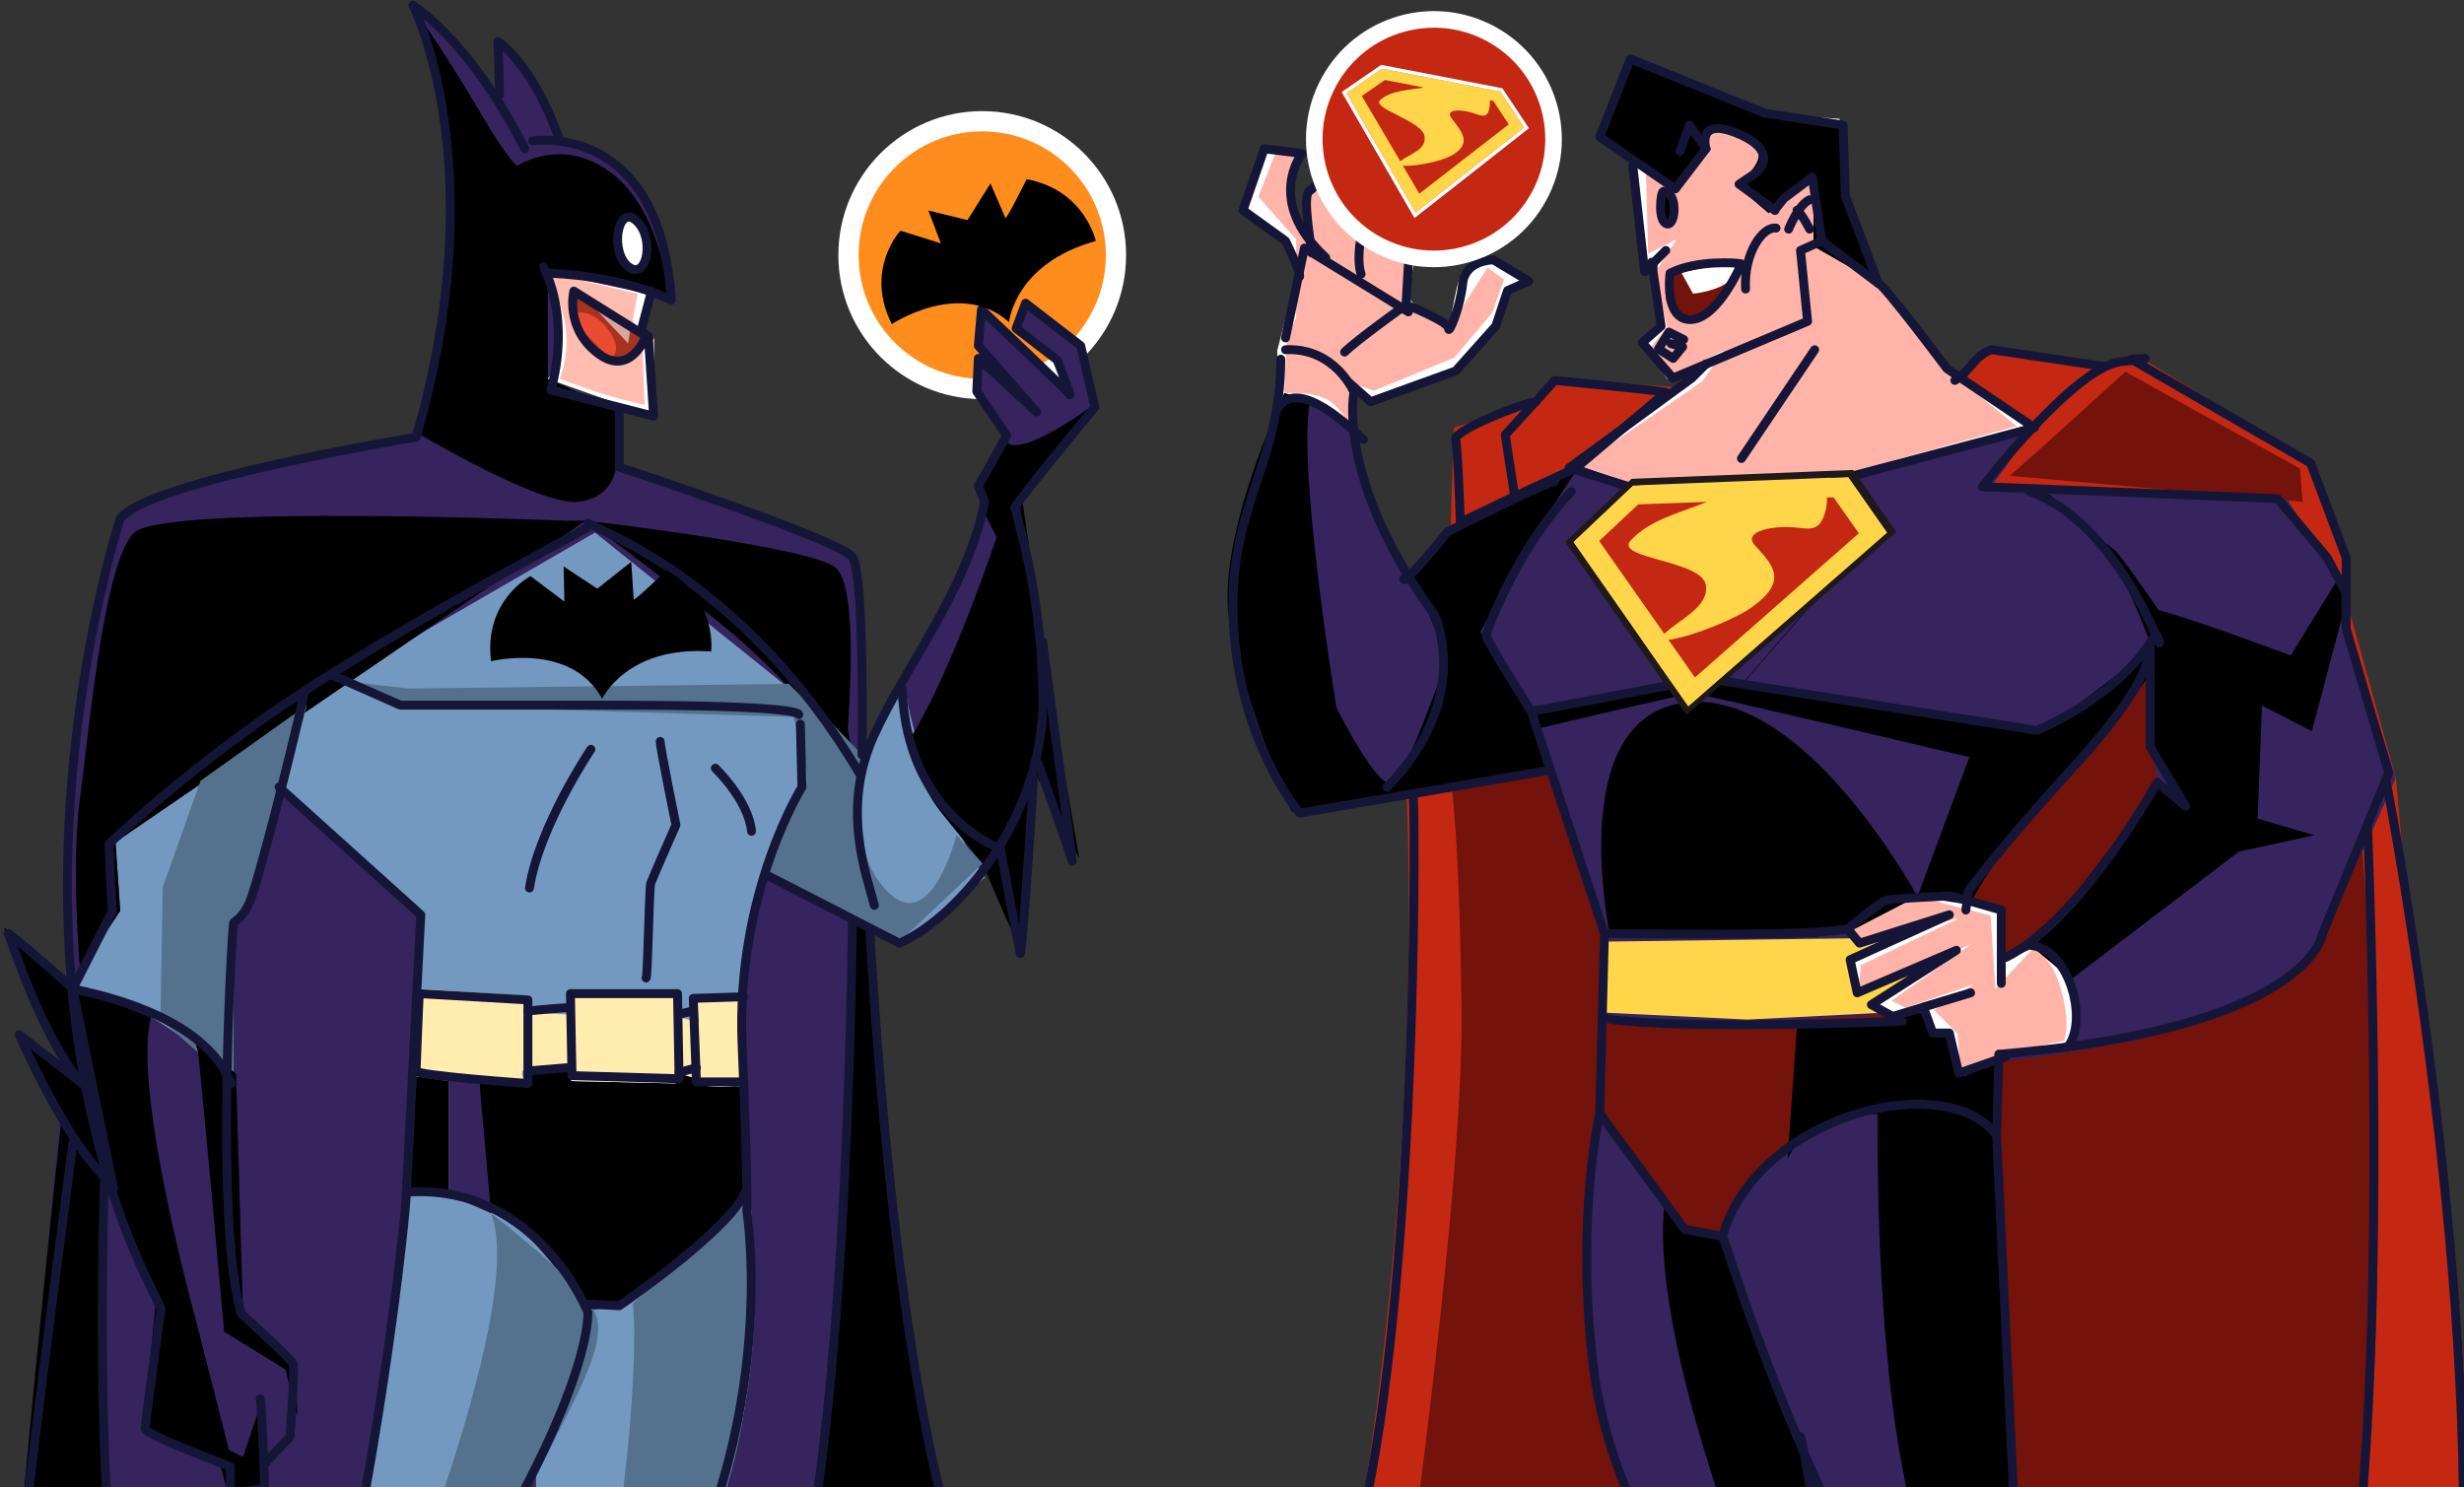 <?xml version="1.0" encoding="UTF-8"?>
<svg width="550px" height="332px" viewBox="0 0 550 332" version="1.1" xmlns="http://www.w3.org/2000/svg" xmlns:xlink="http://www.w3.org/1999/xlink">
    <rect x="0" y="0" width="550" height="332" fill="#333333" stroke="none"/>
    <!-- Generator: Sketch 49.3 (51167) - http://www.bohemiancoding.com/sketch -->
    <title>sup_bat</title>
    <desc>Created with Sketch.</desc>
    <defs>
        <polygon id="path-1" points="0.135 7.0384919e-05 264.304 7.0384919e-05 264.304 303.359 0.135 303.359"></polygon>
        <polygon id="path-3" points="0.171 0.052 259.926 0.052 259.926 298.784 0.171 298.784"></polygon>
        <polygon id="path-5" points="0.04 0.031 35.641 0.031 35.641 139.01 0.04 139.01"></polygon>
    </defs>
    <g id="Landing-3.0" stroke="none" stroke-width="1" fill="none" fill-rule="evenodd">
        <g id="Landing/minter-landing-3-en" transform="translate(-236, -3161)">
            <g id="4" transform="translate(0, 2534)">
                <g id="sup_bat" transform="translate(237, 628)">
                    <g id="Group-280">
                        <path d="M186.134,55.956 C186.134,73.711 200.511,88.104 218.247,88.104 C235.983,88.104 250.36,73.711 250.36,55.956 C250.36,38.201 235.983,23.808 218.247,23.808 C200.511,23.808 186.134,38.201 186.134,55.956" id="Fill-1" fill="#FFFFFF"></path>
                        <path d="M190.65,55.956 C190.65,71.214 203.005,83.583 218.247,83.583 C233.488,83.583 245.844,71.214 245.844,55.956 C245.844,40.698 233.488,28.328 218.247,28.328 C203.005,28.328 190.65,40.698 190.65,55.956" id="Fill-3" fill="#FF8D1D"></path>
                        <path d="M150.278,67.213 C150.278,67.213 148.169,34.486 123.913,29.735 C123.913,29.735 119.695,16.539 111.258,8.621 L109.677,21.289 C109.677,21.289 100.713,5.454 91.749,0.175 C91.749,0.175 109.149,42.931 92.276,95.718 C92.276,95.718 34.274,105.219 26.892,114.193 C26.892,114.193 7.382,162.756 14.764,219.237 L1.582,370.205 L226.208,370.205 C226.208,370.205 205.643,346.979 200.371,287.331 C195.098,227.683 192.988,206.568 192.988,206.568 L200.371,210.263 L210.389,202.345 L221.989,189.149 C221.989,189.149 234.644,170.146 232.535,150.615 C230.426,131.084 226.208,112.609 226.208,112.609 L243.081,89.383 L240.972,75.659 L228.317,66.157 L226.208,71.964 L235.699,79.882 L237.281,87.272 L218.298,67.741 L217.771,77.243 L229.372,90.967 L217.771,79.354 L216.189,86.216 L223.044,96.246 L217.244,106.803 L218.826,113.665 C218.826,113.665 210.389,135.307 203.007,146.92 C195.625,158.533 191.934,168.035 191.934,168.035 C191.934,168.035 192.461,146.392 191.406,136.363 C190.352,126.334 192.461,123.694 188.77,122.111 C185.079,120.527 136.568,102.58 136.568,102.58 L136.568,90.439 L122.331,85.689 L123.913,71.964 L121.277,59.823 L150.278,67.213 Z" id="Fill-5" fill="#35245E"></path>
                        <path d="M188.243,161.7 C188.243,160.117 190.879,130.556 185.606,125.806 C180.333,121.055 129.713,115.249 129.713,115.249 C129.713,115.249 138.677,121.583 158.187,136.891 C177.697,152.199 191.407,172.258 190.352,170.674 C189.297,169.09 188.243,161.7 188.243,161.7" id="Fill-7" fill="#000000"></path>
                        <path d="M61.693,175.952 L92.803,202.345 L91.221,237.712 L90.167,265.689 L82.257,322.698 L72.239,371.261 L96.494,371.789 C96.494,371.789 109.149,343.812 112.84,337.478 C116.531,331.143 118.641,326.392 118.641,326.392 L118.641,369.677 C118.641,369.677 143.95,372.317 143.95,370.733 C143.95,369.15 159.769,342.757 165.042,314.252 C170.315,285.747 165.569,263.577 166.097,261.994 C166.624,260.41 163.46,233.489 165.569,217.125 C167.679,200.762 170.842,193.9 170.842,193.9 L200.37,210.263 L218.826,194.955 C218.826,194.955 216.189,190.733 209.334,178.064 C202.48,165.395 200.898,151.671 200.898,151.671 L190.352,170.674 L179.806,156.422 L131.823,117.888 L74.348,151.143 L24.783,187.038 L25.837,202.345 L14.764,219.237 C14.764,219.237 21.619,219.765 32.692,226.099 C43.765,232.433 51.147,240.879 51.147,240.879 L51.147,204.985 C51.147,204.985 54.838,202.345 55.893,198.123 C56.947,193.9 61.693,175.952 61.693,175.952" id="Fill-9" fill="#7499C0"></path>
                        <path d="M136.568,90.439 L136.568,102.58 C136.568,102.58 136.568,109.97 128.132,111.026 C119.695,112.081 92.276,95.718 92.276,95.718 C92.276,95.718 101.24,68.269 99.658,43.987 C98.076,19.706 91.221,1.759 92.803,3.342 C94.385,4.926 101.767,16.539 107.04,25.512 C112.313,34.486 114.422,36.069 114.422,36.069 C114.422,36.069 124.44,29.207 135.514,37.653 C146.587,46.099 148.169,64.574 148.169,64.574 L121.277,59.823 L121.277,73.547 L121.277,83.577 L136.568,90.439 Z" id="Fill-11" fill="#000000"></path>
                        <path d="M125.495,115.249 C123.913,115.249 35.856,111.553 29.001,117.888 C22.146,124.222 18.982,161.7 16.874,177.008 C14.764,192.316 16.874,215.542 16.874,215.542 L25.837,202.345 L24.783,187.038 L129.714,115.249 L125.495,115.249 Z" id="Fill-13" fill="#000000"></path>
                        <path d="M32.692,226.099 C28.473,242.463 42.711,293.665 42.711,293.665 L50.093,322.698 L53.256,324.281 L57.475,311.612 L58.529,331.143 L50.093,333.255 L47.984,325.337 L31.11,317.419 L33.747,289.97 L23.728,263.577 C23.728,263.577 15.819,255.66 10.546,246.158 C5.273,236.656 3.164,230.322 3.164,230.322 L15.819,239.296 C15.819,239.296 9.491,229.794 4.746,219.237 C0,208.68 0,206.041 0,206.041 L14.764,219.237 L32.692,226.099 Z" id="Fill-15" fill="#000000"></path>
                        <path d="M12.655,249.325 C12.655,249.325 2.109,346.979 1.582,370.205 L28.474,371.261 C28.474,371.261 22.146,339.589 22.146,307.918 C22.146,276.246 23.201,258.299 23.201,258.299 L12.655,249.325 Z" id="Fill-17" fill="#000000"></path>
                        <path d="M105.985,240.352 L105.985,266.744 C105.985,266.744 108.095,265.689 117.058,275.19 C126.022,284.692 129.714,291.554 129.714,291.554 L138.15,290.498 C138.15,290.498 152.914,279.941 158.714,273.607 C164.515,267.272 165.569,265.161 165.569,265.161 L165.569,241.935 L154.496,239.824 L154.496,237.712 L150.805,238.768 L149.751,240.879 L126.55,240.352 L126.022,237.184 L118.64,238.24 L116.004,240.352 L105.985,240.352 Z" id="Fill-19" fill="#000000"></path>
                        <path d="M243.081,89.383 C243.081,89.383 224.098,103.635 223.044,96.245 L217.244,106.803 L218.825,113.665 L221.462,118.944 C221.462,118.944 211.443,149.032 202.48,163.284 C202.48,163.284 202.48,172.257 209.334,180.703 C216.189,189.149 218.298,191.788 218.298,191.788 C218.298,191.788 226.735,211.847 226.735,210.263 C226.735,208.68 229.899,171.202 229.899,171.202 L239.917,190.733 L232.535,147.976 L227.262,111.026 L243.081,89.383 Z" id="Fill-21" fill="#000000"></path>
                        <path d="M189.297,203.929 C189.297,203.929 189.825,270.439 184.552,308.973 C179.279,347.507 171.896,371.261 171.896,371.261 L226.208,370.205 C226.208,370.205 208.28,359.648 200.898,291.554 C193.516,223.46 192.988,206.568 192.988,206.568 L189.297,203.929 Z" id="Fill-23" fill="#000000"></path>
                        <polygon id="Fill-25" fill="#000000" points="99.131 240.352 99.131 265.689 90.167 265.689 91.749 239.296"></polygon>
                        <path d="M143.423,64.574 L141.841,73.02 L145.005,74.603 L145.005,92.023 L121.277,83.577 C121.277,83.577 124.44,79.882 123.913,71.964 C123.386,64.046 121.277,59.823 121.277,59.823 L143.423,64.574 Z" id="Fill-27" fill="#FFFFFF"></path>
                        <path d="M140.74,48.038 C136.75,44.965 135.115,55.428 139.334,58.596 C143.553,61.763 145.31,51.557 140.74,48.038" id="Fill-29" fill="#FFFFFF"></path>
                        <path d="M140.74,48.038 C136.75,44.965 135.115,55.428 139.334,58.596 C143.553,61.763 145.31,51.557 140.74,48.038 Z" id="Stroke-31" stroke="#151637" stroke-width="1.985" stroke-linecap="round" stroke-linejoin="round"></path>
                        <path d="M141.314,64.574 L140.259,70.38 L142.368,75.659 L142.896,89.383 C142.896,89.383 135.514,87.8 129.714,85.688 L123.913,83.577 C123.913,83.577 126.55,77.77 124.968,70.38 C123.386,62.99 121.277,59.823 121.277,59.823 L141.314,64.574 Z" id="Fill-33" fill="#FFBDB1"></path>
                        <path d="M143.95,73.548 L126.55,64.046 C126.55,64.046 127.057,75.445 132.35,78.299 C139.205,81.993 145.005,74.603 145.005,74.603" id="Fill-35" fill="#A63320"></path>
                        <path d="M134.986,78.826 C139.205,77.77 133.932,69.325 129.186,68.797 C124.44,68.269 127.077,70.908 127.077,70.908 L134.986,78.826 Z" id="Fill-37" fill="#EB4C31"></path>
                        <polygon id="Fill-39" fill="#DBA49C" points="139.732 72.492 139.205 75.659 130.241 66.157"></polygon>
                        <path d="M164.515,221.349 C162.933,221.876 154.496,221.349 154.496,221.349 L155.023,227.155 L150.278,226.099 L150.278,220.821 L126.022,220.821 L127.077,225.571 L117.058,225.043 L117.058,221.349 L92.276,219.765 L91.749,239.296 L116.004,240.351 C116.004,240.351 114.422,237.184 117.058,237.712 C119.695,238.24 126.022,237.184 126.022,237.184 L126.55,240.351 L149.751,240.879 L150.805,238.768 L154.496,239.824 C154.496,239.824 153.969,240.879 156.605,241.407 C159.242,241.935 163.987,241.407 163.987,241.407 L164.515,221.349 Z" id="Fill-41" fill="#FFECAE"></path>
                        <polygon id="Fill-43" fill="#35245E" points="99.131 240.352 99.131 265.689 108.622 269.911 105.985 240.352"></polygon>
                        <path d="M179.806,156.422 C178.687,155.302 176.115,159.061 176.115,159.061 L88.585,156.422 L76.457,151.143 L90.167,152.726 L175.061,151.671 C175.061,151.671 180.333,156.95 179.806,156.422" id="Fill-45" fill="#54728E"></path>
                        <path d="M176.115,159.061 C176.115,159.061 180.334,173.841 178.752,174.369 C177.17,174.897 170.315,193.9 170.842,193.9 C171.37,193.9 200.371,208.68 200.371,208.68 L218.298,191.788 L212.498,185.454 C212.498,185.454 206.698,208.68 196.679,197.595 C186.661,186.51 191.934,168.035 191.934,168.035 L178.752,154.31 L176.115,159.061 Z" id="Fill-47" fill="#54728E"></path>
                        <path d="M43.765,173.313 L35.328,197.067 L34.801,226.627 L51.147,240.88 L51.147,204.985 C51.147,204.985 53.784,201.818 55.893,198.123 C58.002,194.428 67.493,156.421 67.493,156.421 L43.765,173.313 Z" id="Fill-49" fill="#54728E"></path>
                        <path d="M108.622,269.911 C117.059,291.554 82.784,372.317 82.784,372.317 C82.784,372.317 92.803,375.484 93.858,373.9 C94.912,372.317 109.149,347.507 118.113,329.56 C127.077,311.612 134.986,298.944 131.823,292.082 C128.659,285.219 108.622,269.911 108.622,269.911" id="Fill-51" fill="#54728E"></path>
                        <path d="M140.259,289.97 C141.841,305.278 137.095,354.369 129.186,371.789 C129.186,371.789 144.478,372.317 143.951,370.733 C143.423,369.149 160.824,343.812 165.042,314.252 C169.26,284.692 166.096,267.272 166.096,267.272 L140.259,289.97 Z" id="Fill-53" fill="#54728E"></path>
                        <path d="M43.238,234.017 C44.82,249.325 49.038,296.305 49.038,296.305 L62.748,304.75 C62.748,304.75 65.384,316.363 65.384,314.78 C65.384,313.196 64.857,303.167 64.857,303.167 L53.257,292.609 L51.675,238.768 L42.183,230.322 L43.238,234.017 Z" id="Fill-55" fill="#000000"></path>
                        <path d="M110.507,20.236 C110.507,18.476 110.156,8.27 110.156,8.27 C110.156,8.27 117.828,13.08 123.804,29.972" id="Stroke-57" stroke="#151637" stroke-width="1.985" stroke-linecap="round" stroke-linejoin="round"></path>
                        <path d="M117.89,30.442 C117.89,30.442 146.365,25.867 148.826,65.986 C148.826,65.986 138.631,60.707 121.757,60.003" id="Stroke-59" stroke="#151637" stroke-width="1.985" stroke-linecap="round" stroke-linejoin="round"></path>
                        <path d="M144.428,63.992 L142.084,72.907 L143.725,74.08 L144.897,91.911 L121.929,86.046 C121.929,86.046 126.678,71.969 120.351,58.596" id="Stroke-61" stroke="#151637" stroke-width="1.985" stroke-linecap="round" stroke-linejoin="round"></path>
                        <path d="M137.225,90.621 L137.225,103.29 C137.225,103.29 186.441,119.478 189.253,123.35 C192.066,127.221 191.407,167.507 191.407,167.507" id="Stroke-63" stroke="#151637" stroke-width="1.985" stroke-linecap="round" stroke-linejoin="round"></path>
                        <path d="M143.201,74.08 L127.085,63.992 C127.085,63.992 124.976,72.438 132.71,78.069 C139.732,83.181 143.201,74.08 143.201,74.08 Z" id="Stroke-65" stroke="#151637" stroke-width="1.985" stroke-linecap="round" stroke-linejoin="round"></path>
                        <path d="M130.768,116.304 C129.63,117.443 94.089,135.519 65.861,153.967 C41.762,169.717 23.324,187.4 23.324,187.4 L24.027,202.533 L15.239,219.777" id="Stroke-67" stroke="#151637" stroke-width="1.985" stroke-linecap="round" stroke-linejoin="round"></path>
                        <path d="M130.241,115.776 C130.944,116.832 164.865,127.739 190.879,171.73" id="Stroke-69" stroke="#151637" stroke-width="1.985" stroke-linecap="round" stroke-linejoin="round"></path>
                        <path d="M66.966,153.254 C66.966,154.261 59.474,185.572 55.365,198.651 C53.727,203.864 51.247,204.684 51.147,204.985 C50.796,206.041 46.878,272.566 52.854,292.273 C52.854,292.273 64.103,302.479 64.455,303.535 C64.806,304.591 63.752,319.724 63.752,319.724 L58.479,325.354" id="Stroke-71" stroke="#151637" stroke-width="1.985" stroke-linecap="round" stroke-linejoin="round"></path>
                        <path d="M57.073,311.277 C57.424,312.333 58.127,331.337 58.127,331.337 L50.393,332.393 L50.393,326.41 C50.393,326.41 31.41,319.372 31.41,317.964 C31.41,316.556 34.925,291.218 34.925,291.218 C34.574,289.106 18.754,264.823 14.887,217.665 C10.339,162.196 25.785,114.903 25.785,114.903 C31.41,106.457 91.875,96.603 91.875,96.603 C109.453,36.072 91.172,0.176 91.172,0.176 C91.172,0.176 103.828,7.918 116.132,32.201" id="Stroke-73" stroke="#151637" stroke-width="1.985" stroke-linecap="round" stroke-linejoin="round"></path>
                        <polyline id="Stroke-75" stroke="#151637" stroke-width="1.985" stroke-linecap="round" stroke-linejoin="round" points="61.291 174.731 92.93 203.237 89.766 264.119"></polyline>
                        <path d="M177.301,158.542 C177.301,158.542 179.059,156.431 135.819,156.431 L88.36,156.431 L73.244,149.744" id="Stroke-77" stroke="#151637" stroke-width="1.985" stroke-linecap="round" stroke-linejoin="round"></path>
                        <path d="M177.652,160.654 L178.004,174.731 C178.004,174.731 163.239,198.31 164.645,232.094 C166.051,265.879 165.7,269.398 165.7,269.398 C165.7,269.398 174.137,320.779 141.795,370.049" id="Stroke-79" stroke="#151637" stroke-width="1.985" stroke-linecap="round" stroke-linejoin="round"></path>
                        <path d="M89.766,262.712 C90.469,263.768 84.493,320.779 72.54,370.753" id="Stroke-81" stroke="#151637" stroke-width="1.985" stroke-linecap="round" stroke-linejoin="round"></path>
                        <path d="M89.639,265.161 C118.818,263.049 130.194,291.922 130.194,291.922 C130.194,291.922 131.249,302.831 115.429,332.745 C99.609,362.658 95.391,372.16 95.391,372.16" id="Stroke-83" stroke="#151637" stroke-width="1.985" stroke-linecap="round" stroke-linejoin="round"></path>
                        <path d="M129.842,290.162 C130.897,290.162 137.225,290.514 137.225,290.514 C137.225,290.514 161.481,273.973 165.348,265.175" id="Stroke-85" stroke="#151637" stroke-width="1.985" stroke-linecap="round" stroke-linejoin="round"></path>
                        <path d="M225.814,112.792 C225.462,114.2 231.439,128.98 231.79,154.671 C232.142,180.361 213.861,203.237 199.8,209.571 L170.27,194.438" id="Stroke-89" stroke="#151637" stroke-width="1.985" stroke-linecap="round" stroke-linejoin="round"></path>
                        <path d="M15.239,219.777 C15.239,219.425 0.122,206.404 0.825,207.46 C1.528,208.515 8.208,230.687 17.348,240.892 L3.286,229.983 C3.286,229.983 12.426,251.098 21.215,260.6 L24.379,264.471 L15.239,219.777 Z" id="Stroke-91" stroke="#151637" stroke-width="1.985" stroke-linecap="round" stroke-linejoin="round"></path>
                        <path d="M225.462,112.44 C226.165,110.68 243.391,89.917 243.391,89.917 L240.227,76.192 L227.923,66.69 L225.814,72.321 L234.954,79.359 C234.954,79.359 238.47,88.157 237.766,87.101 C237.063,86.046 218.08,68.097 218.08,68.097 L217.377,76.192 L230.384,90.973 L217.377,79.007 L217.025,86.398 L223.705,96.251 L217.377,107.513 L218.783,111.032 C214.916,130.74 201.02,147.818 194.043,163.284 C186.661,179.647 192.461,194.428 194.175,201.125" id="Stroke-93" stroke="#151637" stroke-width="1.985" stroke-linecap="round" stroke-linejoin="round"></path>
                        <path d="M231.79,142.354 C231.79,143.761 238.687,192.668 238.335,191.261 C237.984,189.853 230.736,169.452 230.736,169.452" id="Stroke-95" stroke="#151637" stroke-width="1.985" stroke-linecap="round" stroke-linejoin="round"></path>
                        <path d="M229.681,172.971 C229.681,174.379 227.087,213.255 226.735,211.847 C226.383,210.439 222.298,188.456 222.298,188.456 C222.298,188.456 201.425,181.231 200.371,152.727" id="Stroke-97" stroke="#151637" stroke-width="1.985" stroke-linecap="round" stroke-linejoin="round"></path>
                        <path d="M193.12,206.404 C193.472,209.219 199.8,349.637 226.165,370.401" id="Stroke-99" stroke="#151637" stroke-width="1.985" stroke-linecap="round" stroke-linejoin="round"></path>
                        <path d="M15.239,254.266 C15.239,255.673 1.528,355.62 1.88,370.049" id="Stroke-101" stroke="#151637" stroke-width="1.985" stroke-linecap="round" stroke-linejoin="round"></path>
                        <path d="M22.27,263.064 C22.27,264.471 19.106,355.972 29.652,370.401" id="Stroke-103" stroke="#151637" stroke-width="1.985" stroke-linecap="round" stroke-linejoin="round"></path>
                        <polyline id="Stroke-105" stroke="#151637" stroke-width="1.985" stroke-linecap="round" stroke-linejoin="round" points="164.997 221.537 153.747 221.889 154.45 240.541 164.997 240.541"></polyline>
                        <polygon id="Stroke-107" stroke="#151637" stroke-width="1.985" stroke-linecap="round" stroke-linejoin="round" points="150.232 220.833 150.583 239.837 126.678 239.133 126.327 220.833"></polygon>
                        <path d="M116.835,222.24 L116.835,240.892 C116.835,240.892 91.875,239.133 91.875,238.077 C91.875,237.021 92.579,220.833 92.579,220.833 L116.835,222.24 Z" id="Stroke-109" stroke="#151637" stroke-width="1.985" stroke-linecap="round" stroke-linejoin="round"></path>
                        <path d="M125.272,224 C124.218,224 116.835,224.704 116.835,224.704" id="Stroke-111" stroke="#151637" stroke-width="1.985" stroke-linecap="round" stroke-linejoin="round"></path>
                        <path d="M125.624,237.373 L117.187,238.077" id="Stroke-113" stroke="#151637" stroke-width="1.985" stroke-linecap="round" stroke-linejoin="round"></path>
                        <path d="M153.747,224.704 L150.583,225.408" id="Stroke-115" stroke="#151637" stroke-width="1.985" stroke-linecap="round" stroke-linejoin="round"></path>
                        <path d="M154.45,237.373 L150.583,238.429" id="Stroke-117" stroke="#151637" stroke-width="1.985" stroke-linecap="round" stroke-linejoin="round"></path>
                        <path d="M146.365,164.525 C146.365,165.933 149.88,183.177 149.88,183.177 C149.88,183.177 144.607,195.142 144.256,196.198 C143.904,197.254 143.553,218.369 143.201,217.314" id="Stroke-119" stroke="#151637" stroke-width="1.985" stroke-linecap="round" stroke-linejoin="round"></path>
                        <path d="M130.897,166.284 C130.897,166.284 119.296,183.529 117.187,197.254" id="Stroke-121" stroke="#151637" stroke-width="1.985" stroke-linecap="round" stroke-linejoin="round"></path>
                        <path d="M158.669,170.508 C158.669,170.508 166.051,177.546 166.754,184.585" id="Stroke-123" stroke="#151637" stroke-width="1.985" stroke-linecap="round" stroke-linejoin="round"></path>
                        <path d="M189.253,204.644 C189.253,206.052 188.199,342.247 171.676,370.401" id="Stroke-125" stroke="#151637" stroke-width="1.985" stroke-linecap="round" stroke-linejoin="round"></path>
                        <path d="M50.62,240.879 C49.565,239.296 46.296,226.123 15.239,219.777" id="Stroke-127" stroke="#151637" stroke-width="1.985" stroke-linecap="round" stroke-linejoin="round"></path>
                        <path d="M198.064,71.368 C198.064,71.368 213.387,61.181 224.238,70.931 C224.238,70.931 225.407,57.855 243.604,52.797 C243.604,52.797 241.131,41.402 228.162,39.013 C228.162,39.013 223.62,48.149 223.414,47.643 C223.208,47.136 220.085,39.944 220.085,39.944 L214.962,48.136 L206.223,45.991 L209.009,53.32 L199.995,50.499 C199.995,50.499 191.898,59.116 198.064,71.368" id="Fill-129" fill="#000000"></path>
                        <path d="M108.611,146.625 C108.611,146.625 126.463,142.185 133.41,155.018 C133.41,155.018 138.9,143.094 157.737,144.451 C157.737,144.451 159.232,132.887 147.819,126.275 C147.819,126.275 140.475,133.352 140.451,132.806 C140.427,132.259 139.899,124.435 139.899,124.435 L132.325,130.428 L124.813,125.468 L124.977,133.308 L117.434,127.62 C117.434,127.62 106.916,133.013 108.611,146.625" id="Fill-131" fill="#000000"></path>
                        <g id="Group-135" transform="translate(285.454, 76.896)">
                            <mask id="mask-2" fill="white">
                                <use xlink:href="#path-1"></use>
                            </mask>
                            <g id="Clip-134"></g>
                            <path d="M37.398,39.416 C37.398,35.896 38.101,17.596 38.101,17.596 L53.569,12.669 L60.6,6.335 L85.912,8.446 L150.596,7.039 L157.627,7.0384919e-05 L182.235,4.223 L192.781,2.815 L228.639,24.635 L237.076,47.158 L236.373,52.789 L248.325,95.724 L250.434,118.951 C250.434,118.951 260.189,178.236 263.09,221.713 C266.745,276.491 260.981,303.359 260.981,303.359 L0.135,294.209 C0.135,294.209 10.78,287.504 14.999,270.611 C19.217,253.719 24.743,211.155 26.852,168.924 C28.961,126.693 27.555,100.651 27.555,100.651 L37.398,39.416 Z" id="Fill-133" fill="#C42812" mask="url(#mask-2)"></path>
                        </g>
                        <path d="M526.133,185.982 C526.133,187.565 531.933,256.715 528.77,307.39 C525.606,358.065 519.279,376.54 519.279,376.54 L516.115,376.012 L310.471,371.789 C310.471,371.789 325.763,267.8 325.235,224.516 C324.708,181.231 322.599,171.729 322.599,171.729 L322.072,148.504 L352.654,121.583 C352.654,121.583 452.84,115.776 454.422,115.776 C456.004,115.776 495.023,118.943 495.023,118.943 L505.569,134.779 L526.133,185.982 Z" id="Fill-136" fill="#73130C"></path>
                        <g id="Group-140" transform="translate(273.853, 87.101)">
                            <mask id="mask-4" fill="white">
                                <use xlink:href="#path-3"></use>
                            </mask>
                            <g id="Clip-139"></g>
                            <path d="M190.32,110.856 C181.883,120.71 179.071,123.526 179.071,123.526 L171.337,128.453 L172.04,115.079 L165.009,113.672 L165.712,107.337 C165.712,107.337 181.18,91.149 188.914,82.702 C196.648,74.256 206.491,57.364 206.491,57.364 L204.382,76.368 L207.194,86.925 C207.194,86.925 198.757,101.002 190.32,110.856 Z M249.38,52.437 L247.974,42.583 L235.318,22.875 L169.931,20.06 C169.931,20.06 179.071,8.094 176.962,8.094 C174.852,8.094 108.762,26.394 108.762,26.394 L77.826,15.837 L48.999,29.21 L39.859,39.064 C39.859,39.064 34.235,32.729 30.719,23.579 C27.204,14.429 27.204,8.094 27.204,8.094 C27.204,8.094 17.36,-5.279 11.033,2.464 C11.033,2.464 5.408,18.652 1.892,30.618 C-1.623,42.583 -0.92,72.145 15.251,93.26 L70.795,84.11 L83.451,119.303 L82.045,160.83 C82.045,160.83 76.42,202.357 82.748,227.695 C89.075,253.034 105.95,278.372 105.95,278.372 L107.356,284.707 L106.653,295.265 L137.589,294.561 L128.448,236.845 L143.916,269.926 C143.916,269.926 145.323,290.338 146.729,295.265 L179.774,298.784 L175.555,276.965 C175.555,276.965 173.446,254.442 172.743,210.099 C172.04,165.757 170.634,148.864 170.634,148.864 C170.634,148.864 229.693,143.937 240.24,125.637 C250.786,107.337 259.926,85.518 259.926,85.518 L249.38,52.437 Z" id="Fill-138" fill="#35245E" mask="url(#mask-4)"></path>
                        </g>
                        <path d="M357.927,209.208 L356.346,225.043 L389.038,226.627 L430.694,224.516 C430.694,224.516 438.076,208.152 436.494,208.152 C434.912,208.152 357.927,209.208 357.927,209.208" id="Fill-141" fill="#FFD54A"></path>
                        <path d="M284.886,89.565 C284.107,86.744 284.107,77.243 284.107,77.243 L288.852,58.767 L285.689,51.378 C285.689,51.378 275.67,47.682 276.198,45.571 C276.725,43.46 280.943,32.374 280.943,32.374 L288.325,32.374 C288.325,32.374 287.271,35.542 287.271,41.348 C287.271,47.154 290.962,54.017 291.489,54.545 C292.016,55.072 290.962,42.404 290.962,42.404 C290.962,42.404 293.071,36.597 296.235,33.958 C299.398,31.319 306.253,33.43 306.253,33.43 L319.963,43.46 L316.799,46.099 C316.799,46.099 313.108,64.046 313.635,65.629 C314.163,67.213 322.599,71.964 322.599,71.964 C322.599,71.964 324.181,60.351 325.763,59.295 C327.345,58.24 330.508,56.128 330.508,56.128 L340,62.462 L334.727,64.046 L333.145,71.436 L324.708,80.937 L304.671,88.328 L300.98,84.633 L301.057,95.196 C301.057,95.196 296.762,89.911 291.489,88.328 C286.216,86.744 284.886,89.565 284.886,89.565" id="Fill-143" fill="#FFFFFF"></path>
                        <path d="M283.58,33.43 L279.888,42.932 L288.325,52.433 L288.325,69.853 L286.216,75.131 L285.689,86.744 C285.689,86.744 293.071,86.216 296.234,88.855 C299.398,91.495 301.057,95.196 301.057,95.196 L300.98,84.633 L305.726,86.216 L323.653,78.826 L332.09,68.797 L334.727,61.407 L331.036,58.767 L322.599,71.964 C322.599,71.964 314.162,68.797 313.108,68.269 C312.053,67.741 312.581,56.656 312.581,56.656 C312.581,56.656 296.762,45.571 295.707,41.876 L294.653,38.181 L290.962,42.404 L291.489,51.905 L286.216,43.46 L288.325,32.374 L283.58,33.43 Z" id="Fill-145" fill="#FFB3A9"></path>
                        <path d="M447.567,105.219 C449.676,103.636 473.404,81.993 473.404,81.993 L512.424,103.636 L512.951,111.026 L447.567,105.219 Z" id="Fill-147" fill="#73130C"></path>
                        <path d="M356.873,226.627 L356.346,247.214 L376.383,274.135 L383.238,274.662 C383.238,274.662 391.147,255.66 409.602,249.325 C428.057,242.991 443.876,251.436 443.876,251.436 L444.487,235.965 L437.548,239.296 L433.857,229.794 L428.057,227.155 L428.057,225.043 L391.147,227.155 L356.873,226.627 Z" id="Fill-149" fill="#73130C"></path>
                        <path d="M478.15,134.779 C480.786,134.251 510.314,145.337 510.314,145.337 L521.387,127.389 L522.442,134.251 L515.06,162.228 L480.345,144.465 L478.15,134.779 Z" id="Fill-151" fill="#000000"></path>
                        <path d="M456.531,109.442 C456.531,109.442 469.713,121.055 474.459,131.612 C479.204,142.169 479.204,143.753 479.204,143.753 L454.422,162.756 L402.747,154.838 L377.965,150.087 L339.472,157.477 L329.454,140.058 C329.454,140.058 340.527,119.999 345.273,112.609 C350.018,105.219 351.679,102.938 351.679,102.938 L322.853,116.311 L313.712,126.165 L322.072,145.865 C322.072,145.865 313.108,171.73 309.944,173.841 C306.78,175.952 297.289,156.949 297.289,156.949 C297.289,156.949 288.325,102.052 291.489,88.328 L285.689,86.744 C285.689,86.744 269.87,119.999 273.561,138.474 C277.252,156.949 287.271,180.175 287.271,180.175 L344.648,171.212 L342.109,161.7 C342.109,161.7 375.328,153.782 376.91,153.782 C378.492,153.782 438.603,168.035 438.603,168.035 L427.003,199.178 L438.862,200.773 C438.862,200.773 443.349,190.732 455.476,178.064 C467.604,165.395 479.732,148.504 479.732,148.504 L483.423,139.002 C483.423,139.002 473.404,124.222 471.295,122.111 C469.186,119.999 453.367,108.914 453.367,108.914" id="Fill-153" fill="#000000"></path>
                        <path d="M358.455,208.152 C358.455,208.152 347.909,159.589 374.801,155.894 C401.693,152.199 427.002,199.178 427.002,199.178 L412.766,206.568 L404.329,208.152 L358.455,208.152 Z" id="Fill-155" fill="#000000"></path>
                        <path d="M400.111,228.211 L398.001,257.771 C398.001,257.771 401.693,246.686 422.784,247.742 C443.876,248.797 445.458,254.076 445.458,254.076 L444.487,235.965 L437.548,239.296 L433.857,229.794 L428.057,225.043 C428.057,225.043 398.529,229.794 400.111,228.211" id="Fill-157" fill="#000000"></path>
                        <polygon id="Fill-159" fill="#FFFFFF" points="363.201 33.958 365.31 59.295 369.001 56.128 369.001 71.964 365.31 74.603 371.11 83.577 376.91 82.521 351.679 102.938 380.601 113.137 453.367 94.134 434.385 81.465 416.984 60.351 410.129 42.404 409.602 25.512 391.147 24.456 362.673 12.316 355.819 29.207"></polygon>
                        <path d="M366.364,36.069 L366.891,55.6 L373.219,52.433 L368.473,59.823 L371.11,71.964 L366.891,77.242 L371.11,83.577 L383.765,77.242 L379.019,84.105 L351.679,102.938 L380.601,113.137 L449.149,94.134 L435.439,83.049 L418.566,62.462 L403.802,54.017 L403.802,38.181 L393.783,46.627 L386.401,40.293 C386.401,40.293 394.838,37.125 391.147,32.374 C387.456,27.624 381.128,28.679 381.128,28.679 L379.546,31.318 L372.164,40.82 C372.164,40.82 364.782,36.069 366.364,36.069" id="Fill-161" fill="#FFB3A9"></path>
                        <path d="M371.637,59.823 C371.637,59.823 381.128,56.656 386.928,57.184 C386.928,57.184 383.765,70.381 375.856,69.853 C367.946,69.325 371.637,59.823 371.637,59.823" id="Fill-163" fill="#73130C"></path>
                        <path d="M374.274,59.823 L376.91,64.574 C376.91,64.574 382.71,64.046 385.347,61.407 C387.983,58.767 386.928,57.184 386.928,57.184 L374.274,59.823 Z" id="Fill-165" fill="#FFFFFF"></path>
                        <path d="M355.819,29.207 L372.164,40.82 L379.546,31.319 C379.546,31.319 376.383,31.319 381.128,28.679 C385.874,26.04 389.038,29.207 391.147,32.375 C393.256,35.542 386.401,40.293 386.401,40.293 L393.783,46.627 L403.802,38.181 L403.802,54.017 L418.566,62.462 L410.129,42.404 L410.129,27.624 L391.147,24.456 L376.383,18.122 L362.673,12.316 L355.819,29.207 Z" id="Fill-167" fill="#000000"></path>
                        <path d="M452.924,210.627 L445.458,213.959 L445.893,202.181 L427.003,199.178 L412.766,206.569 L414.875,209.208 L434.385,203.929 L411.711,213.959 L413.82,220.293 L435.439,211.847 L416.457,222.932 L421.73,225.044 L428.057,225.044 L431.221,229.794 L433.857,229.794 L436.494,237.712 L446.512,234.017 L460.749,231.906 C460.749,231.906 463.386,223.46 461.276,217.653 C459.168,211.847 452.924,210.627 452.924,210.627" id="Fill-169" fill="#FFFFFF"></path>
                        <g id="Group-173" transform="translate(417.987, 246.875)">
                            <mask id="mask-6" fill="white">
                                <use xlink:href="#path-5"></use>
                            </mask>
                            <g id="Clip-172"></g>
                            <path d="M0.052,0.866 C0.052,0.866 -0.475,46.262 5.325,77.934 C11.125,109.606 13.762,118.051 13.762,118.051 L15.343,135.471 L35.641,139.01 L31.162,113.828 L25.889,4.561 C25.889,4.561 5.325,-2.301 0.052,0.866" id="Fill-171" fill="#000000" mask="url(#mask-6)"></path>
                        </g>
                        <path d="M370.582,267.272 C367.419,293.137 384.819,340.645 391.674,357.536 L395.892,369.149 L396.42,382.346 L413.82,381.29 L408.02,360.176 L402.747,326.92 L383.238,274.662 L376.383,274.135 L370.582,267.272 Z" id="Fill-174" fill="#000000"></path>
                        <path d="M443.349,203.401 L427.003,199.178 L412.766,206.568 L414.875,209.208 L436.494,203.929 L414.348,214.486 L413.82,220.293 L439.13,209.735 L421.202,222.404 L424.366,223.988 L439.657,218.709 L430.694,224.516 L435.967,229.794 L436.494,237.712 L446.512,234.017 L459.694,231.378 C459.694,231.378 461.276,228.211 459.167,220.293 C457.058,212.375 452.924,210.627 452.924,210.627 L444.403,219.765 L443.349,203.401 Z" id="Fill-176" fill="#FFB3A9"></path>
                        <path d="M503.987,154.31 L502.932,181.759 L515.587,185.454 L498.714,189.149 L461.276,217.654 L452.924,210.627 L481.048,174.027 L486.059,178.064 L479.205,165.923 L479.205,143.753 C479.205,143.753 497.132,147.976 498.714,148.503 C500.296,149.031 503.987,154.31 503.987,154.31" id="Fill-178" fill="#000000"></path>
                        <path d="M386.193,153.663 L362.192,125.992 L362.152,125.947 L362.194,125.904 L370.216,117.746 L370.235,117.726 L370.263,117.726 L402.222,117.726 L402.249,117.726 L402.268,117.746 L410.29,125.904 L410.332,125.947 L410.293,125.992 L386.291,153.663 L386.242,153.719 L386.193,153.663 Z M362.328,125.952 L386.242,153.521 L410.156,125.952 L402.195,117.856 L370.289,117.856 L362.328,125.952 Z" id="Fill-180" fill="#000000"></path>
                        <polyline id="Stroke-182" stroke="#151637" stroke-width="1.985" stroke-linecap="round" stroke-linejoin="round" points="374.006 32.735 376.115 26.929 379.806 32.208 372.951 41.181 356.078 29.568 362.933 12.149 392.988 24.29 410.389 26.929 410.917 42.765 418.299 62.296 405.644 52.794"></polyline>
                        <polyline id="Stroke-184" stroke="#151637" stroke-width="1.985" stroke-linecap="round" stroke-linejoin="round" points="363.46 35.903 366.097 59.656 370.843 54.906"></polyline>
                        <path d="M379.806,32.208 C379.806,32.208 377.697,25.345 386.134,28.512 C394.57,31.68 393.516,35.903 390.352,38.014 L387.188,40.125 C387.188,40.125 396.68,46.988 395.098,45.932 L397.207,43.293 L403.534,38.542 L405.644,52.794 L400.898,54.906 L402.48,70.742 L372.424,83.41 L365.569,75.492 L369.788,71.797 L367.679,57.545" id="Stroke-186" stroke="#151637" stroke-width="1.985" stroke-linecap="round" stroke-linejoin="round"></path>
                        <path d="M418.299,62.296 C419.353,62.296 433.59,81.299 433.59,81.299 L453.1,94.495 L381.377,113.505 L349.224,103.469 L376.643,83.41 L379.806,80.243" id="Stroke-188" stroke="#151637" stroke-width="1.985" stroke-linecap="round" stroke-linejoin="round"></path>
                        <path d="M404.062,77.076 C403.007,78.659 387.716,101.357 387.716,101.357" id="Stroke-190" stroke="#151637" stroke-width="1.985" stroke-linecap="round" stroke-linejoin="round"></path>
                        <path d="M522.702,123.528 L514.793,102.413 L474.719,79.187 C474.719,79.187 483.155,78.659 472.61,79.715 C462.064,80.771 441.499,107.692 441.499,107.692 C444.663,107.692 507.411,110.331 507.411,110.331 L518.484,123.528 L522.702,131.445 L522.702,123.528 Z" id="Stroke-192" stroke="#151637" stroke-width="1.985" stroke-linecap="round" stroke-linejoin="round"></path>
                        <path d="M435.347,83.934 C438.862,81.823 439.918,78.132 443.609,77.076 L468.391,80.771" id="Stroke-194" stroke="#151637" stroke-width="1.985" stroke-linecap="round" stroke-linejoin="round"></path>
                        <path d="M522.702,131.445 L522.702,139.363 L532.193,171.563 L517.429,207.457 C517.429,207.457 514.793,228.572 445.191,234.378" id="Stroke-196" stroke="#151637" stroke-width="1.985" stroke-linecap="round" stroke-linejoin="round"></path>
                        <path d="M446.772,212.736 C463.646,204.29 480.519,173.674 480.519,173.674 L486.846,178.953 L478.937,165.756 L478.937,142.53 C478.937,145.17 478.937,151.504 462.064,169.979 C445.19,188.454 438.336,197.956 438.336,197.956 L437.808,202.179" id="Stroke-198" stroke="#151637" stroke-width="1.985" stroke-linecap="round" stroke-linejoin="round"></path>
                        <path d="M531.666,173.674 C532.193,175.786 556.453,303.539 546.435,379.551" id="Stroke-200" stroke="#151637" stroke-width="1.985" stroke-linecap="round" stroke-linejoin="round"></path>
                        <path d="M349.751,108.747 C337.623,121.416 330.769,139.891 330.769,140.947 C330.769,142.002 340.787,157.838 340.787,157.838 L379.806,150.448 L453.627,162.061 C453.627,162.061 470.335,155.448 478.937,142.53 C479.992,140.947 480.519,139.891 481.046,142.53 C481.419,144.397 471.555,115.61 452.045,108.747" id="Stroke-202" stroke="#151637" stroke-width="1.985" stroke-linecap="round" stroke-linejoin="round"></path>
                        <path d="M340.787,157.838 L357.133,207.457 L356.078,247.575 C356.078,247.575 350.8,270.104 354.492,302.831 C358.182,335.559 376.99,357.028 379.1,363.362 C381.209,369.697 381.209,370.401 381.209,370.401 C381.209,370.401 379.806,376.901 381.388,380.068" id="Stroke-204" stroke="#151637" stroke-width="1.985" stroke-linecap="round" stroke-linejoin="round"></path>
                        <path d="M400.896,319.724 C401.95,321.835 409.333,373.216 412.145,380.255" id="Stroke-206" stroke="#151637" stroke-width="1.985" stroke-linecap="round" stroke-linejoin="round"></path>
                        <path d="M445.718,218.542 L445.718,202.179 L434.644,199.011 C434.644,199.011 421.462,199.539 419.881,200.067 C418.299,200.595 411.444,206.401 411.444,206.401 L414.08,209.569 L434.117,203.234 L411.971,213.264 L413.553,220.654 L435.699,211.152 L416.717,223.293 L421.462,225.932 L438.863,220.654 L428.317,223.821 L430.426,229.627 L434.117,229.627 L436.226,238.601 L446.772,234.906" id="Stroke-208" stroke="#151637" stroke-width="1.985" stroke-linecap="round" stroke-linejoin="round"></path>
                        <path d="M284.894,79.187 C284.894,102.941 272.766,112.442 274.348,138.835 C275.93,165.229 289.113,180.536 289.113,180.536 L344.478,171.035" id="Stroke-210" stroke="#151637" stroke-width="1.985" stroke-linecap="round" stroke-linejoin="round"></path>
                        <path d="M370.843,86.577 C368.206,86.049 346.06,83.938 346.06,83.938 L334.987,96.079 L337.096,109.803 L350.806,103.469 L370.843,86.577 Z" id="Stroke-212" stroke="#151637" stroke-width="1.985" stroke-linecap="round" stroke-linejoin="round"></path>
                        <path d="M341.842,88.689 C339.732,88.689 323.386,95.023 323.914,97.135 C324.441,99.246 324.968,115.61 324.968,115.61 L337.096,109.803" id="Stroke-214" stroke="#151637" stroke-width="1.985" stroke-linecap="round" stroke-linejoin="round"></path>
                        <path d="M346.055,106.457 C344.473,106.457 322.15,117.719 322.15,117.719 C322.15,117.719 312.313,129.862 312.313,128.278" id="Stroke-216" stroke="#151637" stroke-width="1.985" stroke-linecap="round" stroke-linejoin="round"></path>
                        <path d="M308.622,174.73 C328.132,154.671 319.168,136.196 319.168,136.196 C298.604,108.219 300.713,88.689 301.24,86.577 C301.24,86.577 297.022,76.548 285.949,77.076" id="Stroke-218" stroke="#151637" stroke-width="1.985" stroke-linecap="round" stroke-linejoin="round"></path>
                        <path d="M300.186,84.466 L304.931,88.689 L323.914,81.826 L332.877,71.797 L335.514,63.879 L340.259,61.768 L332.35,57.017 C332.35,57.017 326.023,57.017 325.495,62.296 C324.968,67.574 322.332,73.908 322.332,72.325 C322.332,70.741 312.84,67.046 312.84,67.046 C312.84,67.046 301.767,74.964 299.131,77.604" id="Stroke-220" stroke="#151637" stroke-width="1.985" stroke-linecap="round" stroke-linejoin="round"></path>
                        <polyline id="Stroke-222" stroke="#151637" stroke-width="1.985" stroke-linecap="round" stroke-linejoin="round" points="313.368 68.63 290.167 54.378 285.949 74.436"></polyline>
                        <path d="M312.84,67.046 L313.368,58.073" id="Stroke-224" stroke="#151637" stroke-width="1.985" stroke-linecap="round" stroke-linejoin="round"></path>
                        <path d="M289.113,60.712 C289.113,59.128 285.949,52.794 285.949,52.794 L276.457,45.932 L281.203,32.208 L289.64,33.263 C289.64,33.263 281.203,43.82 294.913,56.489" id="Stroke-226" stroke="#151637" stroke-width="1.985" stroke-linecap="round" stroke-linejoin="round"></path>
                        <path d="M291.749,55.434 C291.749,53.85 289.64,42.765 291.221,41.709 C292.803,40.653 300.186,32.208 300.186,32.208 L311.786,29.04" id="Stroke-228" stroke="#151637" stroke-width="1.985" stroke-linecap="round" stroke-linejoin="round"></path>
                        <path d="M305.986,44.876 C302.295,48.572 301.768,57.545 302.822,60.184" id="Stroke-230" stroke="#151637" stroke-width="1.985" stroke-linecap="round" stroke-linejoin="round"></path>
                        <path d="M303.349,97.134 C292.803,87.105 286.476,85.522 283.839,90.8" id="Stroke-232" stroke="#151637" stroke-width="1.985" stroke-linecap="round" stroke-linejoin="round"></path>
                        <path d="M445.19,234.378 L444.663,252.326 L449.936,363.704 C449.936,363.704 453.627,379.54 453.1,385.346" id="Stroke-234" stroke="#151637" stroke-width="1.985" stroke-linecap="round" stroke-linejoin="round"></path>
                        <path d="M444.487,252.154 C433.117,238.298 396.227,247.01 385.291,270.182 C384.562,271.726 383.959,273.341 383.498,275.023 L375.061,273.44 L356.079,247.574" id="Stroke-236" stroke="#151637" stroke-width="1.985" stroke-linecap="round" stroke-linejoin="round"></path>
                        <path d="M383.497,275.023 C384.552,277.135 396.68,318.836 418.299,356.842 L418.299,368.455 C418.299,368.455 421.462,383.763 421.462,382.179" id="Stroke-238" stroke="#151637" stroke-width="1.985" stroke-linecap="round" stroke-linejoin="round"></path>
                        <path d="M411.444,206.401 C401.953,207.985 376.115,207.457 357.133,207.457" id="Stroke-240" stroke="#151637" stroke-width="1.985" stroke-linecap="round" stroke-linejoin="round"></path>
                        <path d="M423.572,226.988 C423.572,226.988 375.061,229.1 357.66,226.46" id="Stroke-242" stroke="#151637" stroke-width="1.985" stroke-linecap="round" stroke-linejoin="round"></path>
                        <path d="M460.482,232.794 C465.227,226.988 461.009,211.152 452.573,210.097" id="Stroke-244" stroke="#151637" stroke-width="1.985" stroke-linecap="round" stroke-linejoin="round"></path>
                        <path d="M370.315,41.709 C369.659,41.712 368.956,48.457 371.065,48.985 C373.175,49.513 373.522,41.695 370.315,41.709" id="Fill-246" fill="#000000"></path>
                        <path d="M370.315,41.709 C369.659,41.712 368.956,48.457 371.065,48.985 C373.175,49.513 373.522,41.695 370.315,41.709 Z" id="Stroke-248" stroke="#151637" stroke-width="1.985" stroke-linecap="round" stroke-linejoin="round"></path>
                        <path d="M395.439,49.924 C392.627,49.454 388.174,55.32 388.643,63.531" id="Stroke-250" stroke="#151637" stroke-width="1.985" stroke-linecap="round" stroke-linejoin="round"></path>
                        <path d="M402.939,43.589 C400.361,44.762 398.251,50.158 398.251,50.158" id="Stroke-252" stroke="#151637" stroke-width="1.985" stroke-linecap="round" stroke-linejoin="round"></path>
                        <path d="M400.127,45.935 C401.298,46.874 402.939,50.158 402.939,50.158" id="Stroke-254" stroke="#151637" stroke-width="1.985" stroke-linecap="round" stroke-linejoin="round"></path>
                        <path d="M387.705,57.9 C387.002,57.666 377.628,56.962 371.768,60.012 C371.768,60.012 370.362,70.57 376.456,70.335 C382.549,70.101 387.705,57.9 387.705,57.9 Z" id="Stroke-256" stroke="#151637" stroke-width="1.985" stroke-linecap="round" stroke-linejoin="round"></path>
                        <polyline id="Stroke-258" stroke="#151637" stroke-width="1.985" stroke-linecap="round" stroke-linejoin="round" points="374.815 74.793 371.534 73.15 369.191 76.904 372.472 79.016 374.581 76.435 372.003 75.731"></polyline>
                        <path d="M314.416,176.842 C315.119,178.954 315.822,342.951 291.214,366.178" id="Stroke-260" stroke="#151637" stroke-width="1.985" stroke-linecap="round" stroke-linejoin="round"></path>
                        <path d="M527.452,183.177 C527.452,183.177 535.186,361.955 514.796,383.774" id="Stroke-262" stroke="#151637" stroke-width="1.985" stroke-linecap="round" stroke-linejoin="round"></path>
                        <path d="M294.028,16.343 C286.456,30.19 291.531,47.557 305.362,55.136 C319.193,62.716 336.542,57.636 344.114,43.789 C351.684,29.943 346.61,12.575 332.778,4.996 C318.948,-2.583 301.599,2.498 294.028,16.343" id="Fill-264" fill="#FFFFFF"></path>
                        <path d="M297.271,18.12 C290.679,30.174 295.097,45.293 307.137,51.89 C319.177,58.488 334.28,54.066 340.871,42.012 C347.461,29.959 343.044,14.84 331.003,8.242 C318.963,1.645 303.861,6.067 297.271,18.12" id="Fill-266" fill="#C42812"></path>
                        <polygon id="Fill-268" fill="#FFD54A" points="299.551 19.789 314.968 46.48 339.205 27.455 333.878 19.434 307.478 14.33"></polygon>
                        <path d="M314.272,46.882 L298.854,20.191 L298.483,19.548 L299.096,19.126 L307.022,13.668 L307.302,13.475 L307.63,13.538 L334.031,18.642 L334.36,18.706 L334.548,18.99 L339.874,27.01 L340.286,27.629 L339.701,28.088 L315.464,47.112 L314.735,47.685 L314.272,46.882 Z M299.55,19.789 L314.968,46.48 L339.205,27.455 L333.878,19.435 L307.477,14.33 L299.55,19.789 Z" id="Fill-270" fill="#FFFFFF"></path>
                        <path d="M312.143,35.993 C315.28,36.21 320.971,34.868 322.969,33.747 C327.69,31.097 325.376,28.488 323.04,25.448 C321.341,23.237 325.36,23.353 328.272,24.382 C329.889,24.953 331.037,25.342 331.462,23.139 C331.587,22.487 331.607,21.899 331.519,21.378 L332.325,21.534 L335.777,26.765 L315.814,42.235 L312.143,35.993 Z M302.988,20.426 L311.56,35 C313.635,33.362 317.459,32.461 316.976,29.416 C316.418,25.9 304.862,23.212 307.13,21.279 C309.657,19.125 313.439,19.149 316.836,18.539 L308.138,16.858 L302.988,20.426 Z" id="Fill-272" fill="#C42812"></path>
                        <polygon id="Fill-274" fill="#FFD54A" points="350.165 119.999 375.832 156.784 420.274 117.916 411.582 105.494 363.496 107.371"></polygon>
                        <path d="M374.702,157.565 L349.034,120.935 L348.374,119.994 L349.365,119.051 L362.686,106.371 L363.174,105.904 L363.753,105.881 L412.012,103.943 L412.634,103.918 L412.949,104.369 L421.64,116.85 L422.299,117.794 L421.091,118.844 L376.613,157.564 L375.425,158.598 L374.702,157.565 Z M350.164,119.999 L375.831,156.784 L420.275,117.915 L411.582,105.495 L363.495,107.372 L350.164,119.999 Z" id="Fill-276" fill="#1F191A"></path>
                        <path d="M371.443,141.852 C376.65,141.177 386.357,137.166 389.891,134.673 C398.469,128.619 394.608,125.061 390.704,120.731 C387.834,117.548 395.099,116.163 400.318,116.821 C403.227,117.187 405.297,117.419 406.408,113.312 C406.741,112.082 406.866,111.005 406.779,110.093 L408.277,110.039 L413.922,118.056 L377.337,150.254 L371.443,141.852 Z M355.956,119.781 L370.491,140.492 C373.974,137.226 380.478,134.484 379.786,129.679 C378.97,124.008 359.209,123.767 363.005,119.659 C367.339,114.97 373.966,113.508 380.034,111.05 L364.684,111.599 L355.956,119.781 Z" id="Fill-278" fill="#C42812"></path>
                    </g>
                </g>
            </g>
        </g>
    </g>
</svg>
